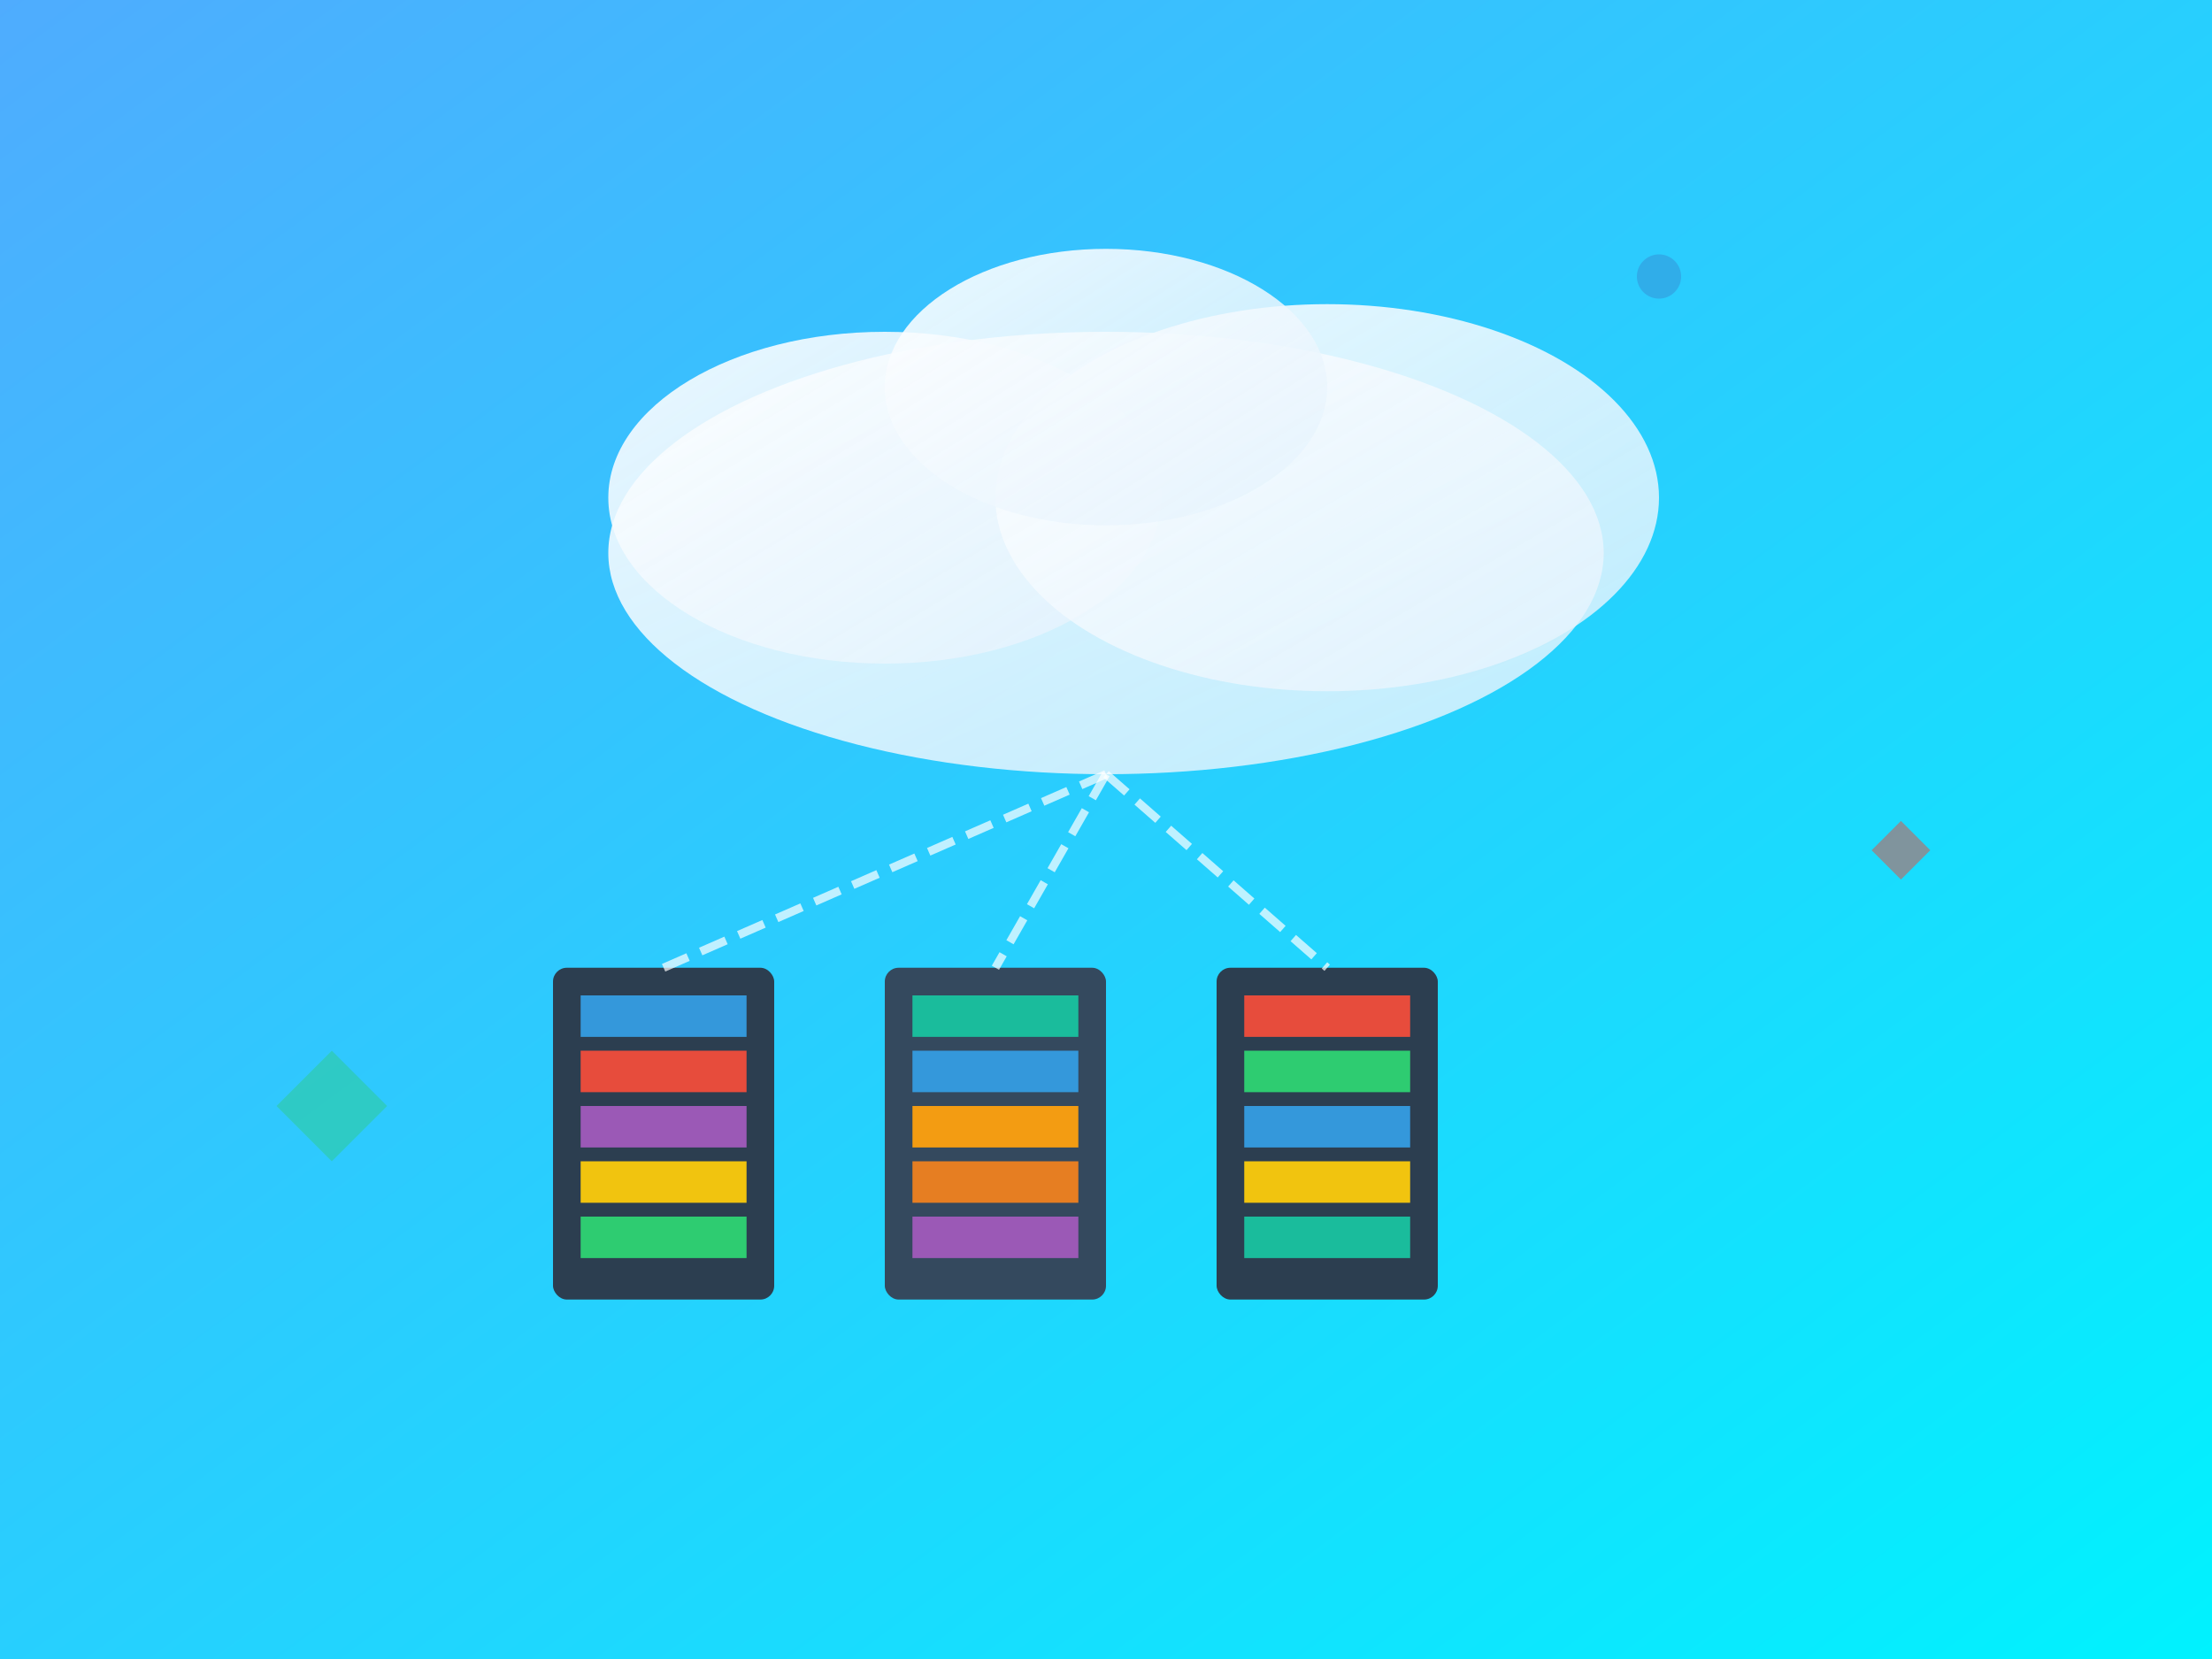 <?xml version="1.0" encoding="UTF-8"?>
<svg width="800" height="600" viewBox="0 0 800 600" xmlns="http://www.w3.org/2000/svg">
  <rect x="0" y="0" width="800" height="600" fill="#333333" stroke="none"/>
  <defs>
    <linearGradient id="bgGrad3" x1="0%" y1="0%" x2="100%" y2="100%">
      <stop offset="0%" style="stop-color:#4facfe;stop-opacity:1" />
      <stop offset="100%" style="stop-color:#00f2fe;stop-opacity:1" />
    </linearGradient>
    <linearGradient id="cloudGrad" x1="0%" y1="0%" x2="100%" y2="100%">
      <stop offset="0%" style="stop-color:#ffffff;stop-opacity:0.9" />
      <stop offset="100%" style="stop-color:#e3f2fd;stop-opacity:0.8" />
    </linearGradient>
  </defs>
  
  <!-- Background -->
  <rect width="800" height="600" fill="url(#bgGrad3)"/>
  
  <!-- Main cloud -->
  <ellipse cx="400" cy="200" rx="180" ry="80" fill="url(#cloudGrad)"/>
  <ellipse cx="320" cy="180" rx="100" ry="60" fill="url(#cloudGrad)"/>
  <ellipse cx="480" cy="180" rx="120" ry="70" fill="url(#cloudGrad)"/>
  <ellipse cx="400" cy="140" rx="80" ry="50" fill="url(#cloudGrad)"/>
  
  <!-- Server racks -->
  <rect x="200" y="350" width="80" height="120" rx="5" fill="#2c3e50"/>
  <rect x="210" y="360" width="60" height="15" fill="#3498db">
    <animate attributeName="fill" values="#3498db;#2ecc71;#3498db" dur="2s" repeatCount="indefinite"/>
  </rect>
  <rect x="210" y="380" width="60" height="15" fill="#e74c3c">
    <animate attributeName="fill" values="#e74c3c;#f39c12;#e74c3c" dur="2.5s" repeatCount="indefinite"/>
  </rect>
  <rect x="210" y="400" width="60" height="15" fill="#9b59b6">
    <animate attributeName="fill" values="#9b59b6;#1abc9c;#9b59b6" dur="3s" repeatCount="indefinite"/>
  </rect>
  <rect x="210" y="420" width="60" height="15" fill="#f1c40f">
    <animate attributeName="fill" values="#f1c40f;#e67e22;#f1c40f" dur="1.8s" repeatCount="indefinite"/>
  </rect>
  <rect x="210" y="440" width="60" height="15" fill="#2ecc71">
    <animate attributeName="fill" values="#2ecc71;#3498db;#2ecc71" dur="2.2s" repeatCount="indefinite"/>
  </rect>
  
  <!-- Second server -->
  <rect x="320" y="350" width="80" height="120" rx="5" fill="#34495e"/>
  <rect x="330" y="360" width="60" height="15" fill="#1abc9c">
    <animate attributeName="fill" values="#1abc9c;#e74c3c;#1abc9c" dur="1.5s" repeatCount="indefinite"/>
  </rect>
  <rect x="330" y="380" width="60" height="15" fill="#3498db">
    <animate attributeName="fill" values="#3498db;#9b59b6;#3498db" dur="2.8s" repeatCount="indefinite"/>
  </rect>
  <rect x="330" y="400" width="60" height="15" fill="#f39c12">
    <animate attributeName="fill" values="#f39c12;#2ecc71;#f39c12" dur="2.1s" repeatCount="indefinite"/>
  </rect>
  <rect x="330" y="420" width="60" height="15" fill="#e67e22">
    <animate attributeName="fill" values="#e67e22;#3498db;#e67e22" dur="3.2s" repeatCount="indefinite"/>
  </rect>
  <rect x="330" y="440" width="60" height="15" fill="#9b59b6">
    <animate attributeName="fill" values="#9b59b6;#f1c40f;#9b59b6" dur="1.9s" repeatCount="indefinite"/>
  </rect>
  
  <!-- Third server -->
  <rect x="440" y="350" width="80" height="120" rx="5" fill="#2c3e50"/>
  <rect x="450" y="360" width="60" height="15" fill="#e74c3c">
    <animate attributeName="fill" values="#e74c3c;#1abc9c;#e74c3c" dur="2.7s" repeatCount="indefinite"/>
  </rect>
  <rect x="450" y="380" width="60" height="15" fill="#2ecc71">
    <animate attributeName="fill" values="#2ecc71;#f39c12;#2ecc71" dur="1.6s" repeatCount="indefinite"/>
  </rect>
  <rect x="450" y="400" width="60" height="15" fill="#3498db">
    <animate attributeName="fill" values="#3498db;#e67e22;#3498db" dur="2.4s" repeatCount="indefinite"/>
  </rect>
  <rect x="450" y="420" width="60" height="15" fill="#f1c40f">
    <animate attributeName="fill" values="#f1c40f;#9b59b6;#f1c40f" dur="3.1s" repeatCount="indefinite"/>
  </rect>
  <rect x="450" y="440" width="60" height="15" fill="#1abc9c">
    <animate attributeName="fill" values="#1abc9c;#e74c3c;#1abc9c" dur="2.3s" repeatCount="indefinite"/>
  </rect>
  
  <!-- Data transfer lines -->
  <path d="M400 280 L240 350" stroke="#fff" stroke-width="3" opacity="0.7" stroke-dasharray="10,5">
    <animate attributeName="stroke-dashoffset" values="0;-15;0" dur="1s" repeatCount="indefinite"/>
  </path>
  <path d="M400 280 L360 350" stroke="#fff" stroke-width="3" opacity="0.7" stroke-dasharray="10,5">
    <animate attributeName="stroke-dashoffset" values="0;-15;0" dur="1.2s" repeatCount="indefinite"/>
  </path>
  <path d="M400 280 L480 350" stroke="#fff" stroke-width="3" opacity="0.7" stroke-dasharray="10,5">
    <animate attributeName="stroke-dashoffset" values="0;-15;0" dur="0.8s" repeatCount="indefinite"/>
  </path>
  
  <!-- Floating data packets -->
  <circle cx="600" cy="100" r="8" fill="#3498db" opacity="0.6">
    <animate attributeName="cy" values="100;80;100" dur="2s" repeatCount="indefinite"/>
  </circle>
  <rect x="680" y="300" width="15" height="15" fill="#e74c3c" opacity="0.5" transform="rotate(45 687.5 307.5)">
    <animateTransform attributeName="transform" type="rotate" values="45 687.5 307.5;90 687.5 307.5;45 687.5 307.5" dur="3s" repeatCount="indefinite"/>
  </rect>
  <polygon points="100,400 120,380 140,400 120,420" fill="#2ecc71" opacity="0.4">
    <animate attributeName="opacity" values="0.4;0.8;0.4" dur="2.5s" repeatCount="indefinite"/>
  </polygon>
</svg>
